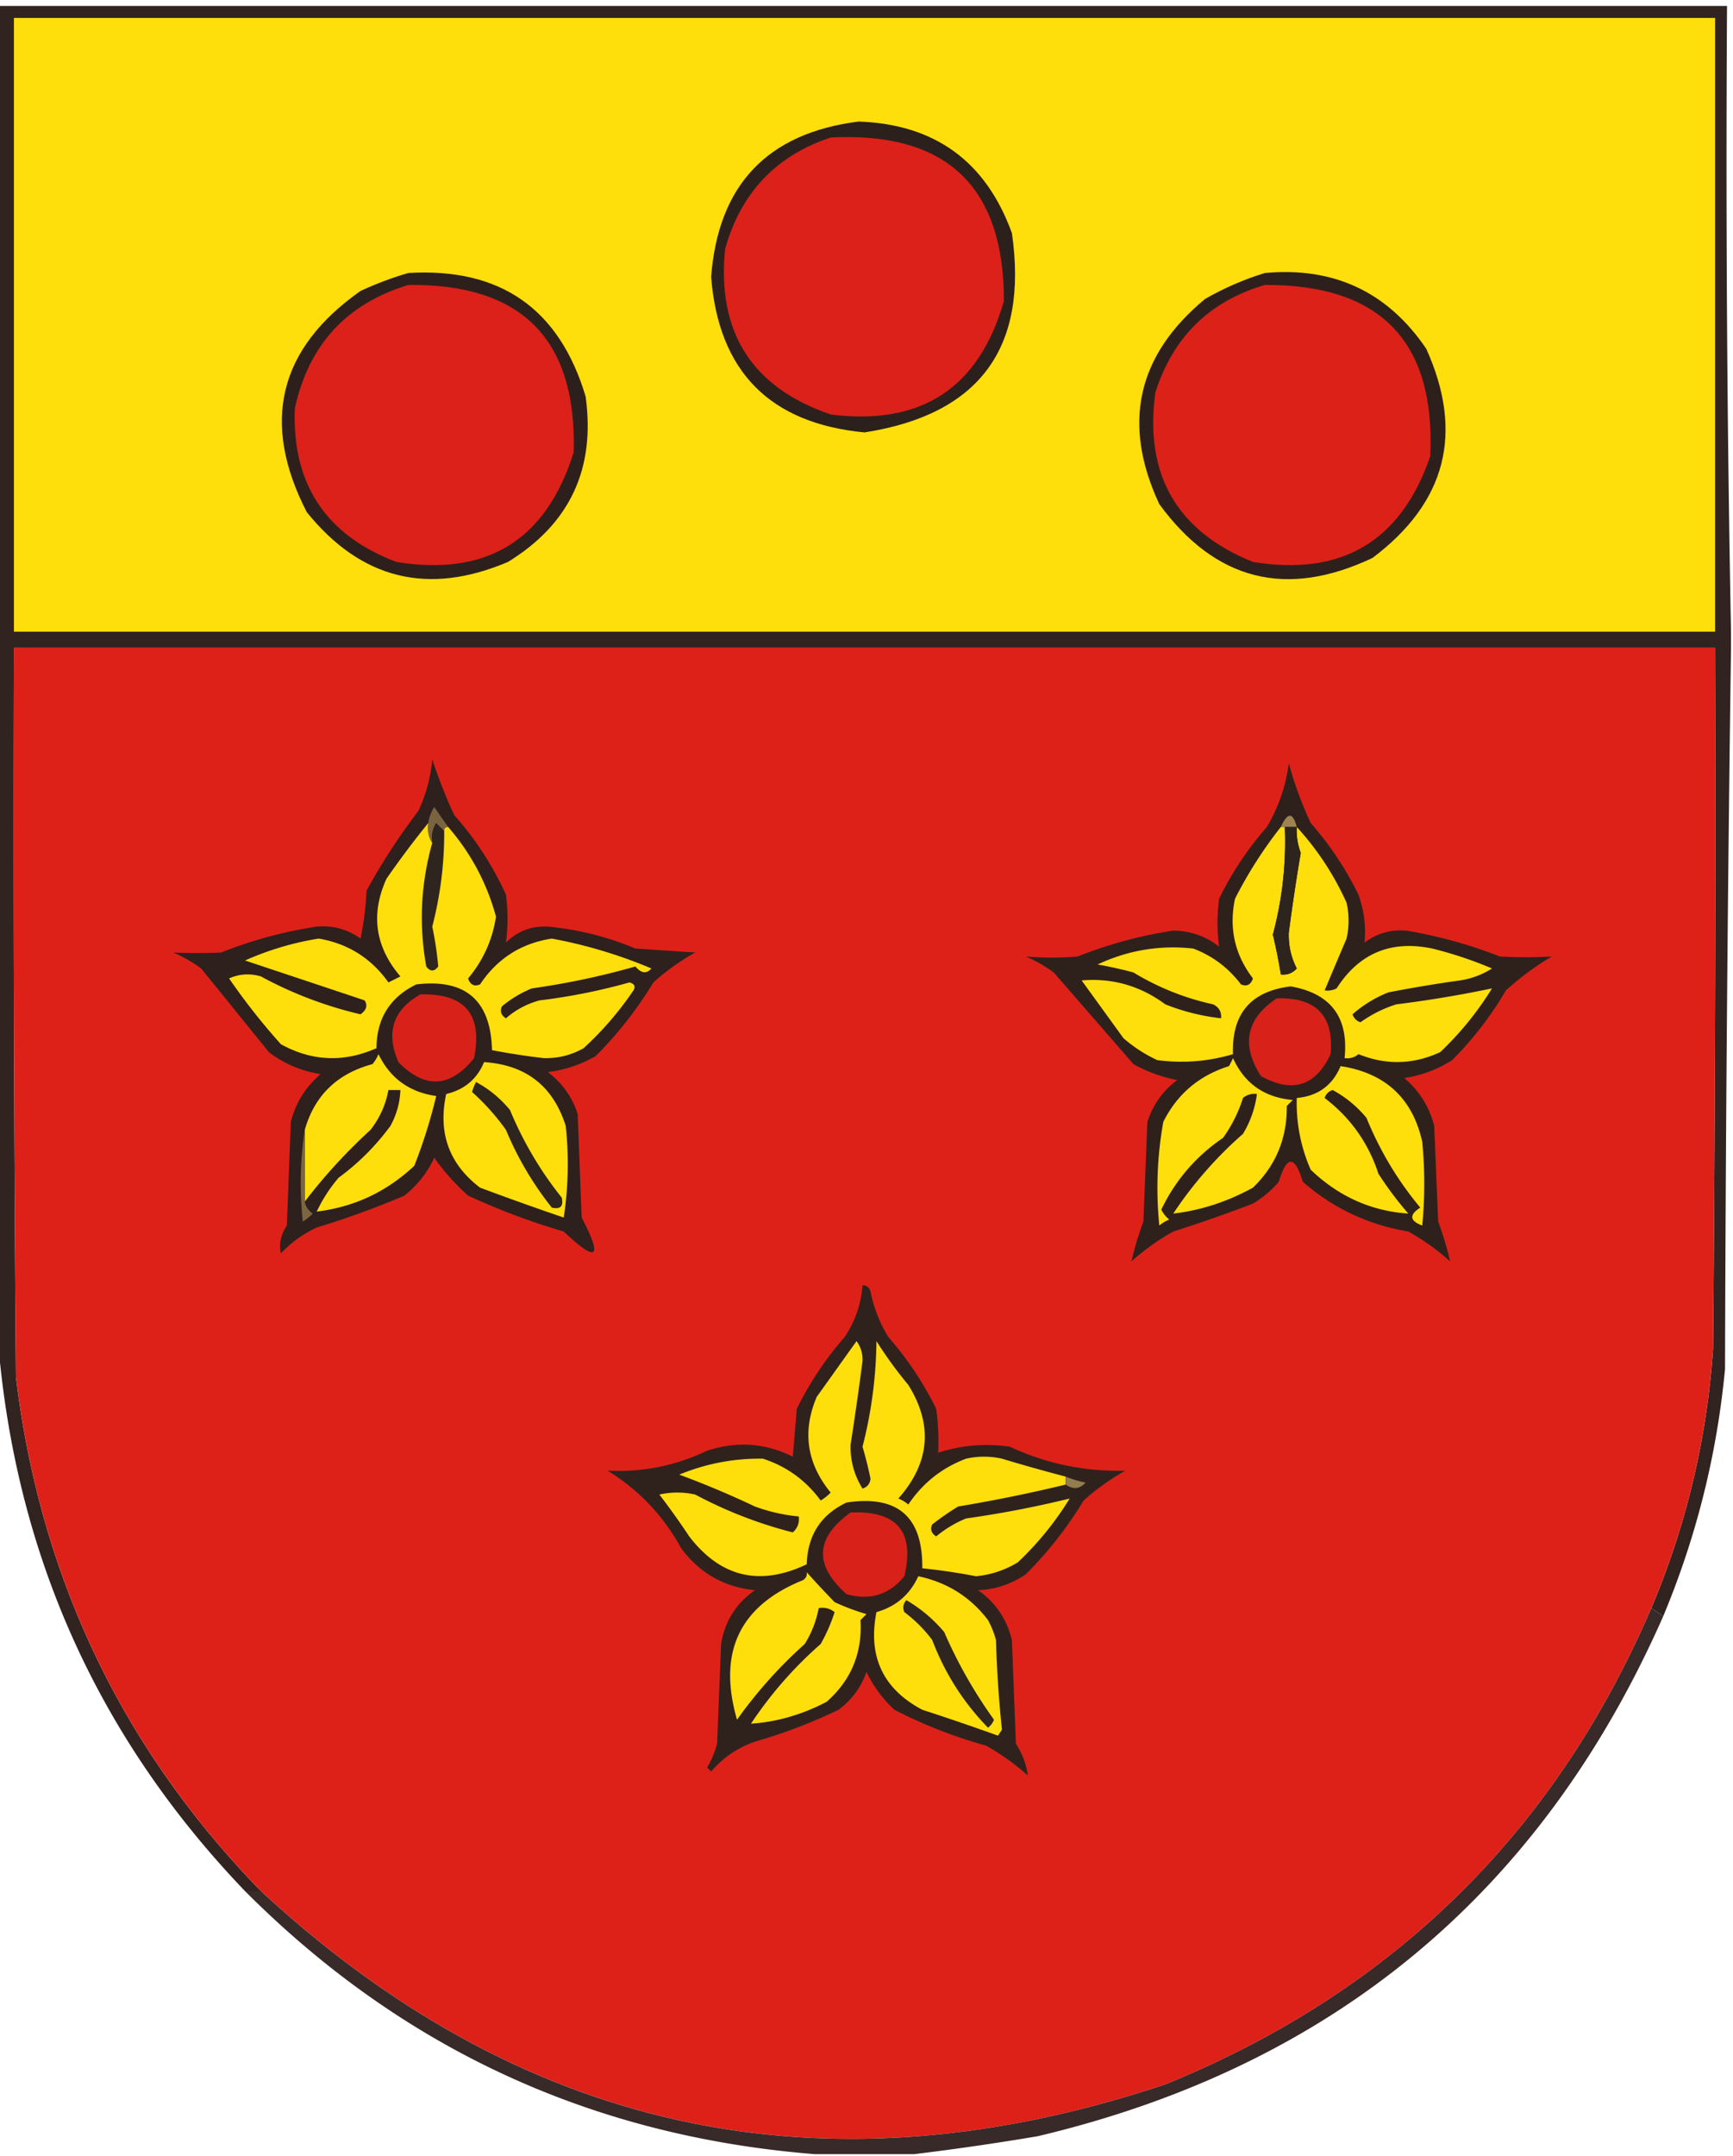 <svg xmlns="http://www.w3.org/2000/svg" width="435" height="541" style="shape-rendering:geometricPrecision;text-rendering:geometricPrecision;image-rendering:optimizeQuality;fill-rule:evenodd;clip-rule:evenodd"><path style="opacity:1" fill="#312320" d="M-.5 1.5h434a6163.673 6163.673 0 0 0 1 157v4a16330.404 16330.404 0 0 0-1.5 181c-2.039 21.488-7.205 42.154-15.5 62l-3-2c8.766-20.735 13.933-42.402 15.5-65 .5-58.666.667-117.332.5-176H3.5c-.167 61.001 0 122.001.5 183 6.07 50.124 26.57 93.124 61.5 129h-4c-36.924-38.528-57.59-84.528-62-138V1.5z"/><path style="opacity:1" fill="#fede0b" d="M3.5 4.5h427v154H3.5V4.5z"/><path style="opacity:1" fill="#2c201c" d="M215.5 30.5c19.151.658 31.985 9.991 38.5 28 4.169 28.836-8.165 45.503-37 50-23.775-2.275-36.608-15.275-38.5-39 1.773-23.104 14.106-36.104 37-39z"/><path style="opacity:1" fill="#db2119" d="M208.5 34.5c29.005-1.49 43.505 12.176 43.5 41-6.239 21.88-20.739 31.38-43.5 28.5-19.746-6.766-28.58-20.599-26.5-41.5 3.939-14.102 12.772-23.436 26.5-28z"/><path style="opacity:1" fill="#2d201c" d="M102.5 68.5c23.086-1.383 37.919 8.95 44.5 31 2.508 18.148-3.992 31.981-19.5 41.5-20.059 8.524-36.893 4.358-50.5-12.5-11.58-22.512-7.08-41.012 13.5-55.5 4.003-1.85 8.003-3.35 12-4.5zM317.5 68.5c17.317-1.59 30.817 4.744 40.5 19 9.52 21.085 5.02 38.585-13.5 52.5-21.593 10.216-39.426 5.716-53.5-13.5-9.43-20.189-5.597-37.355 11.5-51.5 4.867-2.774 9.867-4.94 15-6.5z"/><path style="opacity:1" fill="#db2119" d="M102.5 71.5c28.495-.339 42.329 13.661 41.5 42-6.905 22.034-21.738 31.201-44.5 27.5-17.734-6.732-26.234-19.565-25.5-38.5 3.473-15.97 12.973-26.302 28.5-31z"/><path style="opacity:1" fill="#dc2119" d="M317.5 71.5c29.043-.126 42.876 14.207 41.5 43-7.334 21.319-22.167 30.153-44.5 26.5-19.121-7.732-27.288-21.899-24.5-42.5 4.428-13.929 13.595-22.929 27.5-27z"/><path style="opacity:1" fill="#dd2119" d="M414.5 403.5c-24.298 56.463-64.964 96.297-122 119.5-85.469 28.542-161.136 12.375-227-48.5-34.93-35.876-55.43-78.876-61.5-129-.5-60.999-.667-121.999-.5-183h427c.167 58.668 0 117.334-.5 176-1.567 22.598-6.734 44.265-15.5 65z"/><path style="opacity:1" fill="#2e211c" d="M323.5 191.5c1.359 5.053 3.192 10.053 5.5 15a82.111 82.111 0 0 1 12 18c1.419 4.072 1.919 8.072 1.5 12 3.126-2.313 6.626-3.313 10.5-3a117.103 117.103 0 0 1 23.5 6.5c4.353.245 8.687.245 13 0a71.583 71.583 0 0 0-11.5 8.5 85.684 85.684 0 0 1-13.5 17.5 30.702 30.702 0 0 1-12 4.5c3.764 3.192 6.264 7.192 7.5 12l1 24a83.19 83.19 0 0 1 3 10 58.317 58.317 0 0 0-10.5-7.5c-10.091-1.687-18.924-5.854-26.5-12.5-2-6.667-4-6.667-6 0a25.55 25.55 0 0 1-6.5 5.5 354.146 354.146 0 0 1-20 7 58.317 58.317 0 0 0-10.5 7.5 83.19 83.19 0 0 1 3-10l1-25c1.408-4.331 3.908-7.831 7.5-10.5a36.314 36.314 0 0 1-11-4l-20-23a36.16 36.16 0 0 0-7-4 77.73 77.73 0 0 0 13 0 108.535 108.535 0 0 1 24-6.5c4.268.049 8.102 1.383 11.5 4-.518-3.925-.518-7.925 0-12a82.111 82.111 0 0 1 12-18c2.935-4.973 4.769-10.306 5.5-16z"/><path style="opacity:1" fill="#9e8451" d="M325.5 207.5h-4c1.692-3.765 3.025-3.765 4 0z"/><path style="opacity:1" fill="#fede0b" d="M321.5 207.5h1a89.75 89.75 0 0 1-3 27c.797 3.32 1.464 6.654 2 10 1.603.188 2.937-.312 4-1.5-1.44-2.795-2.107-5.795-2-9a524.126 524.126 0 0 1 3-20 15.894 15.894 0 0 1-1-6.5c5.149 5.616 9.316 11.95 12.5 19 .667 3 .667 6 0 9-1.87 4.396-3.703 8.729-5.5 13a4.934 4.934 0 0 0 3-.5c5.663-8.829 13.663-12.162 24-10a98.93 98.93 0 0 1 15 5 20.51 20.51 0 0 1-8 3 334.313 334.313 0 0 0-18 3 31 31 0 0 0-9 5.5c.333 1 1 1.667 2 2a31.646 31.646 0 0 1 9-4.5 292.17 292.17 0 0 0 24-4 78.654 78.654 0 0 1-13 16c-6.776 3.132-13.609 3.299-20.5.5-1.011.837-2.178 1.17-3.5 1 1.064-10.216-3.436-16.216-13.5-18-10.028 1.197-14.861 6.864-14.5 17-6.205 1.849-12.538 2.349-19 1.5a35.978 35.978 0 0 1-8.5-5.5L271.5 246c7.705-.656 14.705 1.344 21 6a53.93 53.93 0 0 0 14 3.5c.14-1.624-.527-2.79-2-3.5a65.03 65.03 0 0 1-20-8 108.394 108.394 0 0 0-9-2c7.651-3.581 15.651-4.915 24-4 4.826 1.817 8.826 4.817 12 9 1.465.601 2.465.101 3-1.5-4.559-5.945-6.059-12.612-4.5-20a108.48 108.48 0 0 1 11.5-18z"/><path style="opacity:1" fill="#2d241e" d="M322.5 207.5h3a15.894 15.894 0 0 0 1 6.5 524.126 524.126 0 0 0-3 20c-.107 3.205.56 6.205 2 9-1.063 1.188-2.397 1.688-4 1.5a132.855 132.855 0 0 0-2-10 89.75 89.75 0 0 0 3-27z"/><path style="opacity:1" fill="#2e201c" d="M108.5 190.5a126.836 126.836 0 0 0 5.5 14 79.019 79.019 0 0 1 13 20c.518 4.075.518 8.075 0 12 2.906-2.869 6.406-4.202 10.5-4a74.043 74.043 0 0 1 22 5.5l15 1a58.317 58.317 0 0 0-10.5 7.5 96.85 96.85 0 0 1-14.5 18.5 31.941 31.941 0 0 1-12 4c3.604 2.708 6.104 6.208 7.5 10.5l1 26c5.385 10.283 3.885 11.45-4.5 3.5a172.884 172.884 0 0 1-24-9 57.217 57.217 0 0 1-8.5-9.5c-1.738 3.741-4.238 6.908-7.5 9.5a216.53 216.53 0 0 1-22 8 28.943 28.943 0 0 0-9 6.5c-.523-2.336-.023-4.67 1.5-7l1-26c1.236-4.808 3.736-8.808 7.5-12-4.805-.736-9.138-2.57-13-5.5l-17-21a36.168 36.168 0 0 0-7-4c3.984.186 7.984.186 12 0a108.553 108.553 0 0 1 24-6.5c4.043-.358 7.71.642 11 3a74.197 74.197 0 0 0 1.5-12 157.438 157.438 0 0 1 13-20 37.66 37.66 0 0 0 3.5-13z"/><path style="opacity:1" fill="#7a6440" d="M112.5 207.5c-.667 0-1 .333-1 1a31.147 31.147 0 0 1-2-2c-.952 1.545-1.285 3.212-1 5-.951-1.419-1.284-3.085-1-5a10.134 10.134 0 0 1 1.5-4 701.656 701.656 0 0 0 3.5 5z"/><path style="opacity:1" fill="#2f251f" d="M111.5 208.5a93.233 93.233 0 0 1-3 24 83.412 83.412 0 0 1 1.5 10c-1 1.333-2 1.333-3 0-1.881-10.43-1.381-20.763 1.5-31-.285-1.788.048-3.455 1-5a31.147 31.147 0 0 0 2 2z"/><path style="opacity:1" fill="#fede0b" d="M107.5 206.5c-.284 1.915.049 3.581 1 5-2.881 10.237-3.381 20.57-1.5 31 1 1.333 2 1.333 3 0a83.412 83.412 0 0 0-1.5-10 93.233 93.233 0 0 0 3-24c0-.667.333-1 1-1 5.713 6.593 9.713 14.093 12 22.5-.884 5.82-3.218 10.987-7 15.5.535 1.601 1.535 2.101 3 1.5 4.311-6.478 10.311-10.311 18-11.5a120.347 120.347 0 0 1 25 7.5c-1.218 1.416-2.551 1.249-4-.5a191.513 191.513 0 0 1-26 5.5 28.415 28.415 0 0 0-7.5 4.5c-.563 1.225-.23 2.225 1 3a20.924 20.924 0 0 1 8.5-4.5 148.43 148.43 0 0 0 22.5-4.5c1.257.35 1.591 1.017 1 2a81.444 81.444 0 0 1-12.5 14.5c-3.1 1.755-6.433 2.589-10 2.5a179.329 179.329 0 0 1-13-2c-.307-12.475-6.64-17.975-19-16.5-6.618 3.228-9.951 8.561-10 16-8.2 3.645-16.2 3.311-24-1a162.533 162.533 0 0 1-13-16.5c2.606-1.152 5.273-1.318 8-.5a99.738 99.738 0 0 0 25 9.5c1.503-1.09 1.836-2.257 1-3.5a31559.634 31559.634 0 0 0-30-10 73.881 73.881 0 0 1 18.5-5.5c7.33 1.25 13.164 4.917 17.5 11l3-1.5c-6.346-7.448-7.512-15.614-3.5-24.5a232.4 232.4 0 0 1 10.5-14z"/><path style="opacity:1" fill="#d82119" d="M105.5 249.5c11.197-.304 15.697 5.029 13.5 16-5.989 7.467-12.322 7.8-19 1-3.217-7.398-1.383-13.065 5.5-17zM320.5 250.5c9.868-.302 14.368 4.365 13.5 14-3.775 8.035-9.608 9.868-17.5 5.5-5.033-7.911-3.7-14.411 4-19.5z"/><path style="opacity:1" fill="#fede0b" d="M76.5 301.5v-18c2.463-8.628 8.13-14.128 17-16.5a9.465 9.465 0 0 0 1.5-2.5c2.938 6.058 7.771 9.558 14.5 10.5a131.2 131.2 0 0 1-5.5 17.5c-6.945 6.532-15.112 10.366-24.5 11.5a37.919 37.919 0 0 1 5.5-8.5c5-3.667 9.333-8 13-13a19.937 19.937 0 0 0 2.5-9h-3c-.676 3.687-2.176 7.02-4.5 10-6.103 5.596-11.603 11.596-16.5 18zM309.5 265.5c2.891 6.374 7.891 9.874 15 10.5l-1.5 1.5c.074 8.13-2.76 14.963-8.5 20.5-6.469 3.548-13.136 5.714-20 6.5a100.315 100.315 0 0 1 17.5-20 25.64 25.64 0 0 0 3.5-10c-1.322-.17-2.489.163-3.5 1a35.145 35.145 0 0 1-5 10c-6.791 4.623-11.958 10.623-15.5 18a7.248 7.248 0 0 0 2 2.5 9.454 9.454 0 0 0-2.5 1.5 93.664 93.664 0 0 1 1-26c3.471-6.965 8.971-11.631 16.5-14 .363-.683.696-1.35 1-2zM121.5 266.5c10.509.681 17.342 6.014 20.5 16a88.739 88.739 0 0 1-.5 23 781.782 781.782 0 0 1-21-7.5c-7.783-5.929-10.617-13.762-8.5-23.5 4.579-1.085 7.745-3.752 9.5-8zM336.5 267.5c11.233 1.737 18.066 8.071 20.5 19 .667 7 .667 14 0 21-3.167-1.167-3.333-2.667-.5-4.5-5.632-6.754-10.132-14.254-13.5-22.5a28.54 28.54 0 0 0-8.5-7c-1 .333-1.667 1-2 2 6.464 4.924 10.964 11.257 13.5 19a86.401 86.401 0 0 0 7.5 10c-9.326-.627-17.493-4.294-24.5-11-2.513-5.729-3.679-11.729-3.5-18 5.301-.478 8.967-3.145 11-8z"/><path style="opacity:1" fill="#2e251f" d="M119.5 271.5c3.25 1.743 6.084 4.077 8.5 7 3.325 7.993 7.659 15.326 13 22 .5 2.167-.333 3-2.5 2.5a81.92 81.92 0 0 1-11.5-19.5 57.636 57.636 0 0 0-8.5-9.5c.243-.902.577-1.735 1-2.5z"/><path style="opacity:1" fill="#7b6642" d="M76.5 283.5v18c.221 1.235.888 2.235 2 3a11.392 11.392 0 0 1-2.5 2c-.822-7.845-.656-15.511.5-23z"/><path style="opacity:1" fill="#2f221d" d="M216.5 322.5c.997-.03 1.664.47 2 1.5a34.217 34.217 0 0 0 4.5 11.5 82.111 82.111 0 0 1 12 18c.499 3.652.665 7.318.5 11 5.841-1.898 11.841-2.398 18-1.5 9.202 4.291 18.868 6.291 29 6a58.317 58.317 0 0 0-10.5 7.5 96.85 96.85 0 0 1-14.5 18.5c-3.623 2.479-7.623 3.812-12 4 4.361 3.044 7.194 7.211 8.5 12.5l1 26c1.626 2.558 2.626 5.225 3 8a58.317 58.317 0 0 0-10.5-7.5 120.624 120.624 0 0 1-23-9 31.158 31.158 0 0 1-7-9.5c-1.36 3.863-3.693 7.03-7 9.5a133.052 133.052 0 0 1-21 8c-4.352 1.523-8.019 4.023-11 7.5l-1-1a23.663 23.663 0 0 0 2.5-6l1-25c.928-5.687 3.761-10.187 8.5-13.5-7.7-.767-13.866-4.267-18.5-10.5-4.488-8.187-10.655-14.687-18.5-19.5 8.776.447 17.11-1.22 25-5 7.44-2.444 14.606-1.944 21.5 1.5l1-12a82.111 82.111 0 0 1 12-18c2.659-3.974 4.159-8.308 4.5-13z"/><path style="opacity:1" fill="#fede0b" d="M267.5 370.5v2a379.35 379.35 0 0 1-27 5.5 69.2 69.2 0 0 0-6.5 4.5c-.563 1.225-.23 2.225 1 3a28.415 28.415 0 0 1 7.5-4.5 263.373 263.373 0 0 0 26-5 78.654 78.654 0 0 1-13 16 24.52 24.52 0 0 1-10.5 3.5c-4.48-.863-8.98-1.53-13.5-2 .161-12.925-6.172-18.425-19-16.5-6.455 3.059-9.788 8.226-10 15.5-11.778 5.597-21.612 3.263-29.5-7a183.542 183.542 0 0 0-7.5-10.5c3-.667 6-.667 9 0a109.51 109.51 0 0 0 24.5 9.5c1.188-1.063 1.688-2.397 1.5-4a43.817 43.817 0 0 1-11-2.5 236.077 236.077 0 0 0-19-8c6.772-2.779 13.772-4.112 21-4 5.93 1.922 10.763 5.422 14.5 10.5a11.38 11.38 0 0 0 2.5-2c-6.006-7.342-7.173-15.342-3.5-24l10-14c1.064 1.444 1.564 3.111 1.5 5a793.943 793.943 0 0 1-3 21c-.082 4.011.918 7.677 3 11 1.22-.387 1.887-1.22 2-2.5a98.623 98.623 0 0 0-2-8 111.06 111.06 0 0 0 3.5-26.5 102.264 102.264 0 0 0 8 11c6.246 10.051 5.412 19.551-2.5 28.5.916.374 1.75.874 2.5 1.5 3.607-5.386 8.441-9.219 14.5-11.5 3-.667 6-.667 9 0a427.254 427.254 0 0 0 16 4.5z"/><path style="opacity:1" fill="#937c4d" d="M267.5 370.5a27.603 27.603 0 0 0 5 1.5c-1.462 1.628-3.128 1.795-5 .5v-2z"/><path style="opacity:1" fill="#d82119" d="M213.5 379.5c11.669-.509 16.169 4.825 13.5 16-3.788 4.653-8.622 6.153-14.5 4.5-8.22-7.28-7.887-14.113 1-20.5z"/><path style="opacity:1" fill="#fede0b" d="M202.5 394.5a242.218 242.218 0 0 0 7 7.5 57.56 57.56 0 0 0 8 3l-1.5 1.5c.474 8.255-2.36 15.088-8.5 20.5-6.132 3.219-12.465 5.052-19 5.5a100.315 100.315 0 0 1 17.5-20 42.638 42.638 0 0 0 3.5-8c-1.189-.929-2.522-1.262-4-1a25.93 25.93 0 0 1-3.5 9 114.43 114.43 0 0 0-17 19c-4.894-16.903.606-28.57 16.5-35 .798-.457 1.131-1.124 1-2zM230.5 395.5c7.246 1.533 13.079 5.2 17.5 11a22.981 22.981 0 0 1 2 5c.216 7.536.716 15.036 1.5 22.5l-1 1.5a638.08 638.08 0 0 0-19-6.5c-9.861-5.227-13.695-13.394-11.5-24.5 4.898-1.4 8.398-4.4 10.5-9z"/><path style="opacity:1" fill="#2f261f" d="M227.5 401.5c3.586 2.08 6.753 4.746 9.5 8a118.803 118.803 0 0 0 12.5 22 4.457 4.457 0 0 1-1.5 2c-6.165-6.317-10.831-13.651-14-22-2-2.667-4.333-5-7-7-.47-1.077-.303-2.077.5-3z"/><path style="opacity:1" fill="#372a29" d="m414.5 403.5 3 2c-30.622 69.442-82.955 112.942-157 130.5a674.682 674.682 0 0 1-31 4.5h-25c-55.892-4.449-103.558-26.449-143-66h4c65.864 60.875 141.531 77.042 227 48.5 57.036-23.203 97.702-63.037 122-119.5z"/></svg>
